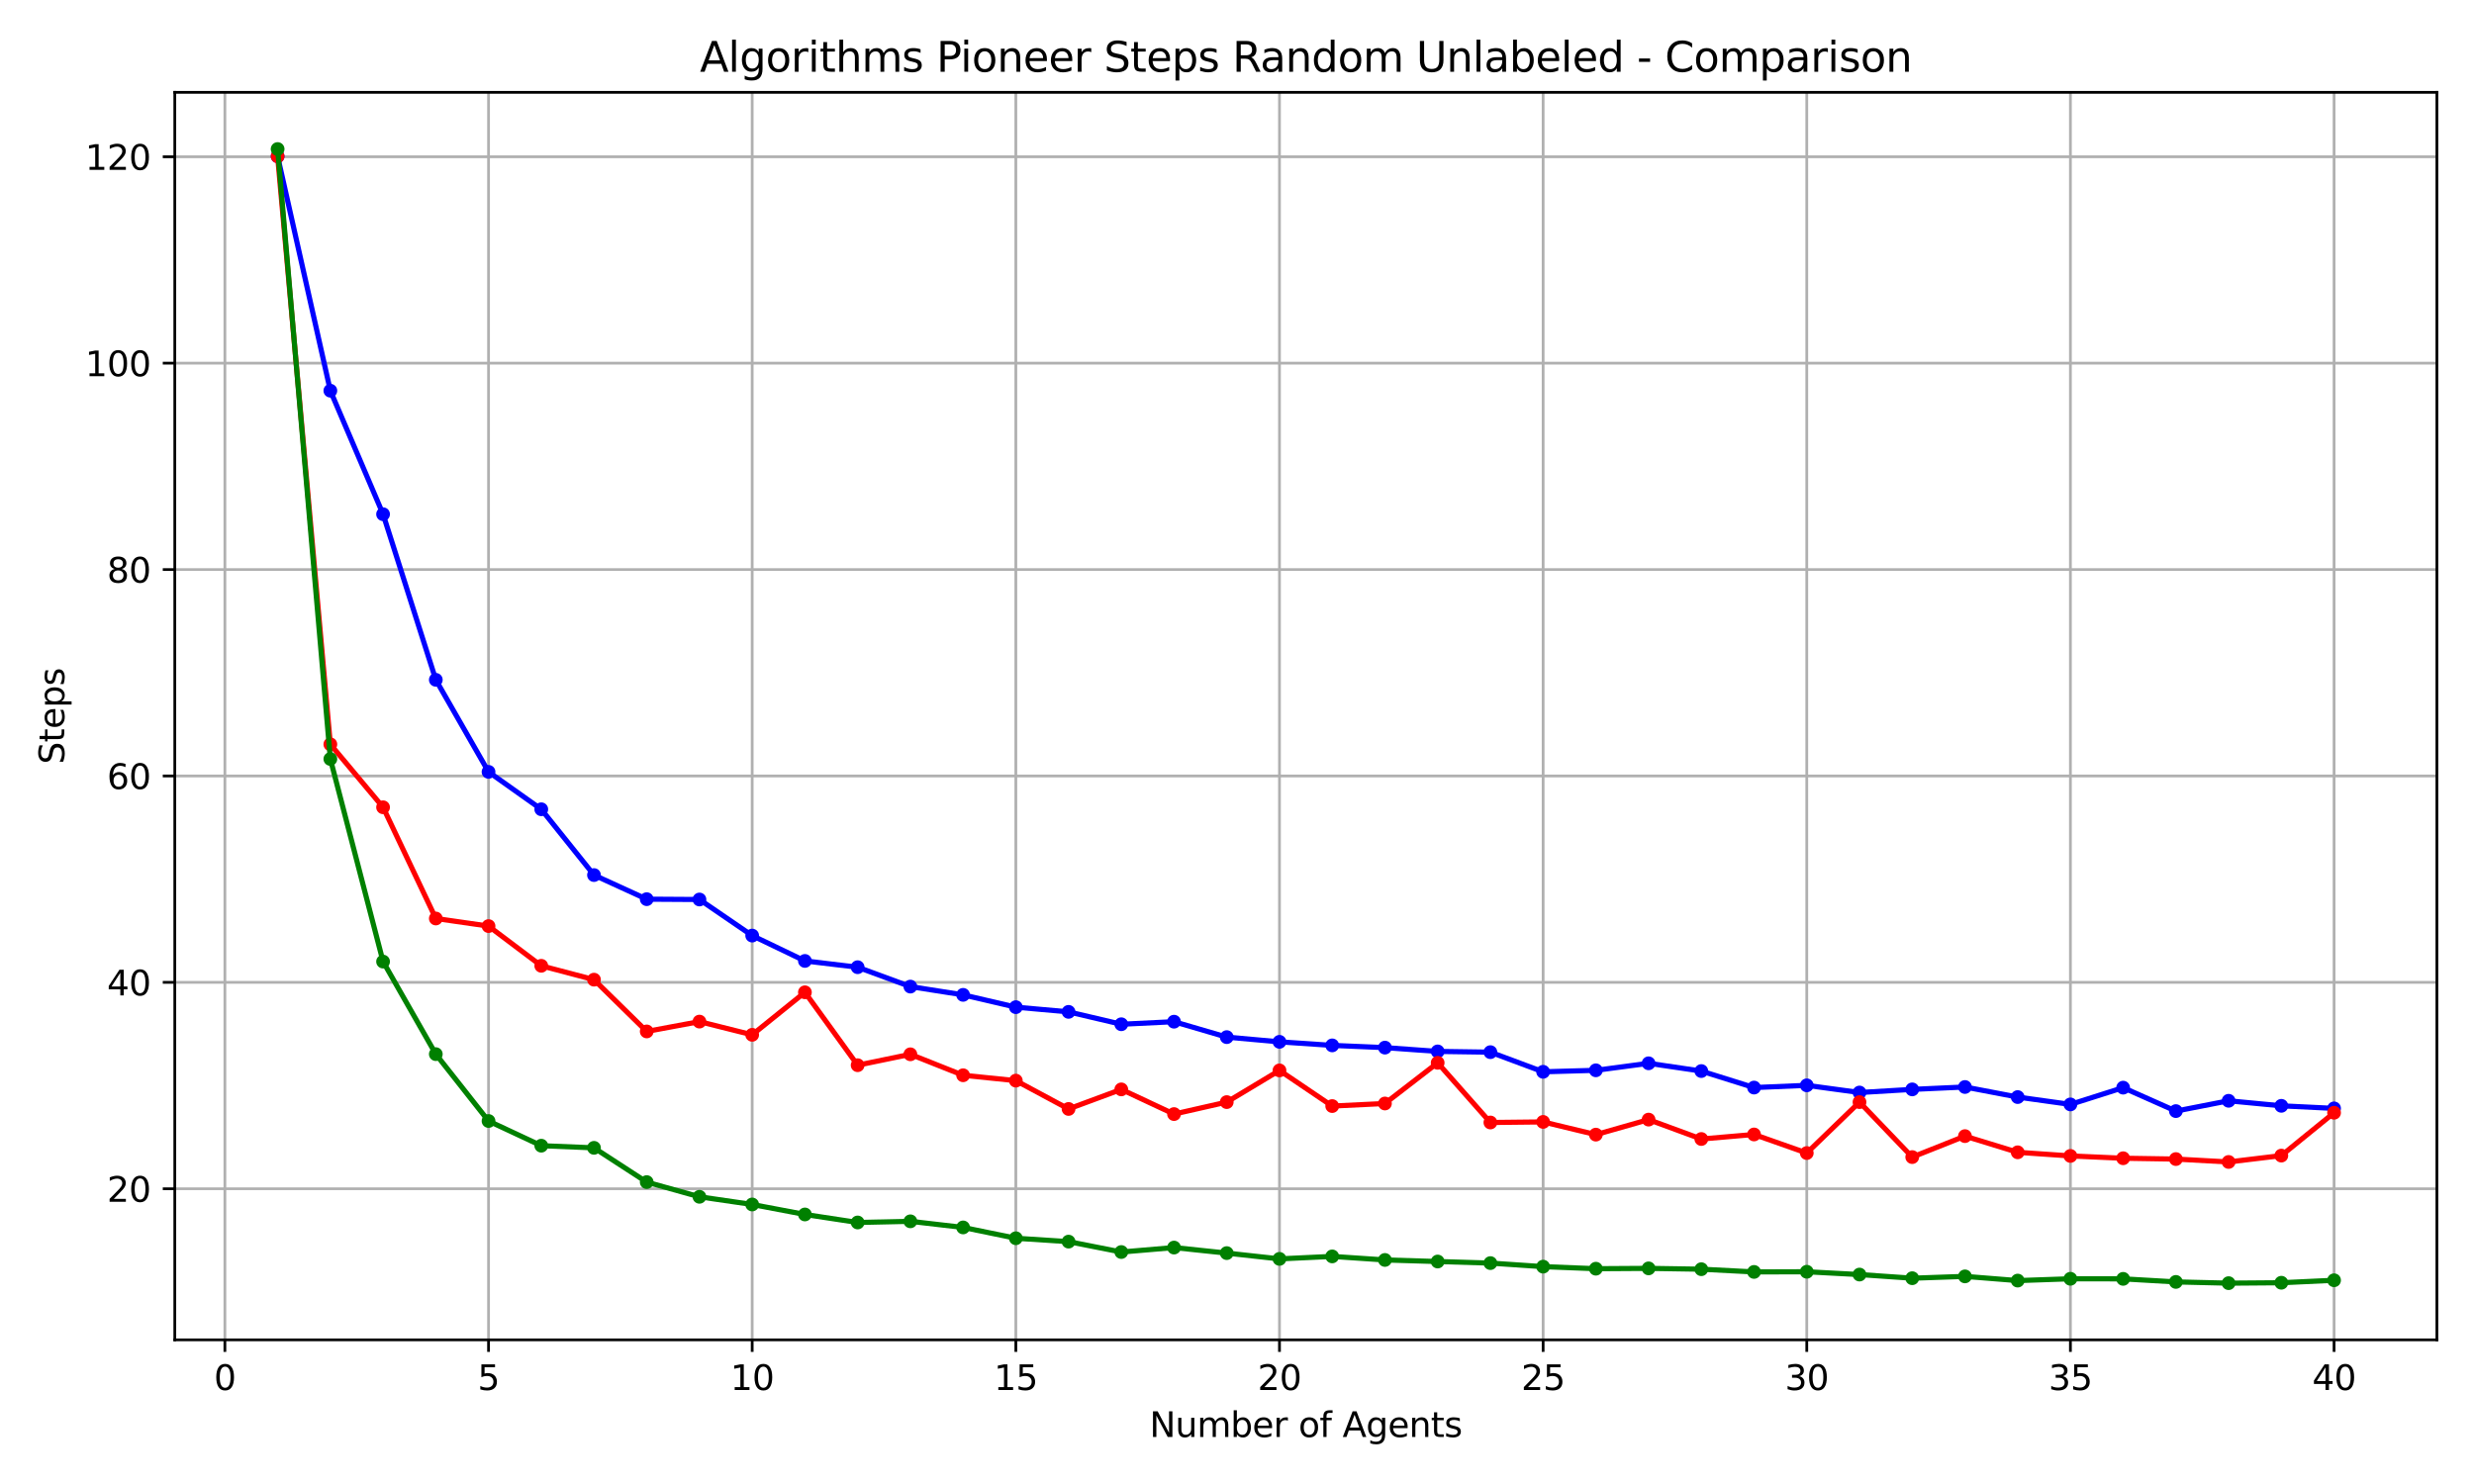 <?xml version="1.0" encoding="utf-8" standalone="no"?>
<!DOCTYPE svg PUBLIC "-//W3C//DTD SVG 1.1//EN"
  "http://www.w3.org/Graphics/SVG/1.1/DTD/svg11.dtd">
<svg xmlns:xlink="http://www.w3.org/1999/xlink" width="720pt" height="432pt" viewBox="0 0 720 432" xmlns="http://www.w3.org/2000/svg" version="1.1">
 <defs>
  <style type="text/css">*{stroke-linejoin: round; stroke-linecap: butt}</style>
 </defs>
 <g id="figure_1">
  <g id="patch_1">
   <path d="M 0 432 
L 720 432 
L 720 0 
L 0 0 
z
" style="fill: #ffffff"/>
  </g>
  <g id="axes_1">
   <g id="patch_2">
    <path d="M 50.87 390.04 
L 709.2 390.04 
L 709.2 26.88 
L 50.87 26.88 
z
" style="fill: #ffffff"/>
   </g>
   <g id="matplotlib.axis_1">
    <g id="xtick_1">
     <g id="line2d_1">
      <path d="M 65.448 390.04 
L 65.448 26.88 
" clip-path="url(#p95c663c1ed)" style="fill: none; stroke: #b0b0b0; stroke-width: 0.8; stroke-linecap: square"/>
     </g>
     <g id="line2d_2">
      <defs>
       <path id="m11f745bd56" d="M 0 0 
L 0 3.5 
" style="stroke: #000000; stroke-width: 0.8"/>
      </defs>
      <g>
       <use xlink:href="#m11f745bd56" x="65.448" y="390.04" style="stroke: #000000; stroke-width: 0.8"/>
      </g>
     </g>
     <g id="text_1">
      <!-- 0 -->
      <g transform="translate(62.267 404.638) scale(0.1 -0.1)">
       <defs>
        <path id="DejaVuSans-30" d="M 2034 4250 
Q 1547 4250 1301 3770 
Q 1056 3291 1056 2328 
Q 1056 1369 1301 889 
Q 1547 409 2034 409 
Q 2525 409 2770 889 
Q 3016 1369 3016 2328 
Q 3016 3291 2770 3770 
Q 2525 4250 2034 4250 
z
M 2034 4750 
Q 2819 4750 3233 4129 
Q 3647 3509 3647 2328 
Q 3647 1150 3233 529 
Q 2819 -91 2034 -91 
Q 1250 -91 836 529 
Q 422 1150 422 2328 
Q 422 3509 836 4129 
Q 1250 4750 2034 4750 
z
" transform="scale(0.016)"/>
       </defs>
       <use xlink:href="#DejaVuSans-30"/>
      </g>
     </g>
    </g>
    <g id="xtick_2">
     <g id="line2d_3">
      <path d="M 142.177 390.04 
L 142.177 26.88 
" clip-path="url(#p95c663c1ed)" style="fill: none; stroke: #b0b0b0; stroke-width: 0.8; stroke-linecap: square"/>
     </g>
     <g id="line2d_4">
      <g>
       <use xlink:href="#m11f745bd56" x="142.177" y="390.04" style="stroke: #000000; stroke-width: 0.8"/>
      </g>
     </g>
     <g id="text_2">
      <!-- 5 -->
      <g transform="translate(138.996 404.638) scale(0.1 -0.1)">
       <defs>
        <path id="DejaVuSans-35" d="M 691 4666 
L 3169 4666 
L 3169 4134 
L 1269 4134 
L 1269 2991 
Q 1406 3038 1543 3061 
Q 1681 3084 1819 3084 
Q 2600 3084 3056 2656 
Q 3513 2228 3513 1497 
Q 3513 744 3044 326 
Q 2575 -91 1722 -91 
Q 1428 -91 1123 -41 
Q 819 9 494 109 
L 494 744 
Q 775 591 1075 516 
Q 1375 441 1709 441 
Q 2250 441 2565 725 
Q 2881 1009 2881 1497 
Q 2881 1984 2565 2268 
Q 2250 2553 1709 2553 
Q 1456 2553 1204 2497 
Q 953 2441 691 2322 
L 691 4666 
z
" transform="scale(0.016)"/>
       </defs>
       <use xlink:href="#DejaVuSans-35"/>
      </g>
     </g>
    </g>
    <g id="xtick_3">
     <g id="line2d_5">
      <path d="M 218.905 390.04 
L 218.905 26.88 
" clip-path="url(#p95c663c1ed)" style="fill: none; stroke: #b0b0b0; stroke-width: 0.8; stroke-linecap: square"/>
     </g>
     <g id="line2d_6">
      <g>
       <use xlink:href="#m11f745bd56" x="218.905" y="390.04" style="stroke: #000000; stroke-width: 0.8"/>
      </g>
     </g>
     <g id="text_3">
      <!-- 10 -->
      <g transform="translate(212.543 404.638) scale(0.1 -0.1)">
       <defs>
        <path id="DejaVuSans-31" d="M 794 531 
L 1825 531 
L 1825 4091 
L 703 3866 
L 703 4441 
L 1819 4666 
L 2450 4666 
L 2450 531 
L 3481 531 
L 3481 0 
L 794 0 
L 794 531 
z
" transform="scale(0.016)"/>
       </defs>
       <use xlink:href="#DejaVuSans-31"/>
       <use xlink:href="#DejaVuSans-30" x="63.623"/>
      </g>
     </g>
    </g>
    <g id="xtick_4">
     <g id="line2d_7">
      <path d="M 295.634 390.04 
L 295.634 26.88 
" clip-path="url(#p95c663c1ed)" style="fill: none; stroke: #b0b0b0; stroke-width: 0.8; stroke-linecap: square"/>
     </g>
     <g id="line2d_8">
      <g>
       <use xlink:href="#m11f745bd56" x="295.634" y="390.04" style="stroke: #000000; stroke-width: 0.8"/>
      </g>
     </g>
     <g id="text_4">
      <!-- 15 -->
      <g transform="translate(289.271 404.638) scale(0.1 -0.1)">
       <use xlink:href="#DejaVuSans-31"/>
       <use xlink:href="#DejaVuSans-35" x="63.623"/>
      </g>
     </g>
    </g>
    <g id="xtick_5">
     <g id="line2d_9">
      <path d="M 372.362 390.04 
L 372.362 26.88 
" clip-path="url(#p95c663c1ed)" style="fill: none; stroke: #b0b0b0; stroke-width: 0.8; stroke-linecap: square"/>
     </g>
     <g id="line2d_10">
      <g>
       <use xlink:href="#m11f745bd56" x="372.362" y="390.04" style="stroke: #000000; stroke-width: 0.8"/>
      </g>
     </g>
     <g id="text_5">
      <!-- 20 -->
      <g transform="translate(366 404.638) scale(0.1 -0.1)">
       <defs>
        <path id="DejaVuSans-32" d="M 1228 531 
L 3431 531 
L 3431 0 
L 469 0 
L 469 531 
Q 828 903 1448 1529 
Q 2069 2156 2228 2338 
Q 2531 2678 2651 2914 
Q 2772 3150 2772 3378 
Q 2772 3750 2511 3984 
Q 2250 4219 1831 4219 
Q 1534 4219 1204 4116 
Q 875 4013 500 3803 
L 500 4441 
Q 881 4594 1212 4672 
Q 1544 4750 1819 4750 
Q 2544 4750 2975 4387 
Q 3406 4025 3406 3419 
Q 3406 3131 3298 2873 
Q 3191 2616 2906 2266 
Q 2828 2175 2409 1742 
Q 1991 1309 1228 531 
z
" transform="scale(0.016)"/>
       </defs>
       <use xlink:href="#DejaVuSans-32"/>
       <use xlink:href="#DejaVuSans-30" x="63.623"/>
      </g>
     </g>
    </g>
    <g id="xtick_6">
     <g id="line2d_11">
      <path d="M 449.091 390.04 
L 449.091 26.88 
" clip-path="url(#p95c663c1ed)" style="fill: none; stroke: #b0b0b0; stroke-width: 0.8; stroke-linecap: square"/>
     </g>
     <g id="line2d_12">
      <g>
       <use xlink:href="#m11f745bd56" x="449.091" y="390.04" style="stroke: #000000; stroke-width: 0.8"/>
      </g>
     </g>
     <g id="text_6">
      <!-- 25 -->
      <g transform="translate(442.728 404.638) scale(0.1 -0.1)">
       <use xlink:href="#DejaVuSans-32"/>
       <use xlink:href="#DejaVuSans-35" x="63.623"/>
      </g>
     </g>
    </g>
    <g id="xtick_7">
     <g id="line2d_13">
      <path d="M 525.819 390.04 
L 525.819 26.88 
" clip-path="url(#p95c663c1ed)" style="fill: none; stroke: #b0b0b0; stroke-width: 0.8; stroke-linecap: square"/>
     </g>
     <g id="line2d_14">
      <g>
       <use xlink:href="#m11f745bd56" x="525.819" y="390.04" style="stroke: #000000; stroke-width: 0.8"/>
      </g>
     </g>
     <g id="text_7">
      <!-- 30 -->
      <g transform="translate(519.457 404.638) scale(0.1 -0.1)">
       <defs>
        <path id="DejaVuSans-33" d="M 2597 2516 
Q 3050 2419 3304 2112 
Q 3559 1806 3559 1356 
Q 3559 666 3084 287 
Q 2609 -91 1734 -91 
Q 1441 -91 1130 -33 
Q 819 25 488 141 
L 488 750 
Q 750 597 1062 519 
Q 1375 441 1716 441 
Q 2309 441 2620 675 
Q 2931 909 2931 1356 
Q 2931 1769 2642 2001 
Q 2353 2234 1838 2234 
L 1294 2234 
L 1294 2753 
L 1863 2753 
Q 2328 2753 2575 2939 
Q 2822 3125 2822 3475 
Q 2822 3834 2567 4026 
Q 2313 4219 1838 4219 
Q 1578 4219 1281 4162 
Q 984 4106 628 3988 
L 628 4550 
Q 988 4650 1302 4700 
Q 1616 4750 1894 4750 
Q 2613 4750 3031 4423 
Q 3450 4097 3450 3541 
Q 3450 3153 3228 2886 
Q 3006 2619 2597 2516 
z
" transform="scale(0.016)"/>
       </defs>
       <use xlink:href="#DejaVuSans-33"/>
       <use xlink:href="#DejaVuSans-30" x="63.623"/>
      </g>
     </g>
    </g>
    <g id="xtick_8">
     <g id="line2d_15">
      <path d="M 602.547 390.04 
L 602.547 26.88 
" clip-path="url(#p95c663c1ed)" style="fill: none; stroke: #b0b0b0; stroke-width: 0.8; stroke-linecap: square"/>
     </g>
     <g id="line2d_16">
      <g>
       <use xlink:href="#m11f745bd56" x="602.547" y="390.04" style="stroke: #000000; stroke-width: 0.8"/>
      </g>
     </g>
     <g id="text_8">
      <!-- 35 -->
      <g transform="translate(596.185 404.638) scale(0.1 -0.1)">
       <use xlink:href="#DejaVuSans-33"/>
       <use xlink:href="#DejaVuSans-35" x="63.623"/>
      </g>
     </g>
    </g>
    <g id="xtick_9">
     <g id="line2d_17">
      <path d="M 679.276 390.04 
L 679.276 26.88 
" clip-path="url(#p95c663c1ed)" style="fill: none; stroke: #b0b0b0; stroke-width: 0.8; stroke-linecap: square"/>
     </g>
     <g id="line2d_18">
      <g>
       <use xlink:href="#m11f745bd56" x="679.276" y="390.04" style="stroke: #000000; stroke-width: 0.8"/>
      </g>
     </g>
     <g id="text_9">
      <!-- 40 -->
      <g transform="translate(672.913 404.638) scale(0.1 -0.1)">
       <defs>
        <path id="DejaVuSans-34" d="M 2419 4116 
L 825 1625 
L 2419 1625 
L 2419 4116 
z
M 2253 4666 
L 3047 4666 
L 3047 1625 
L 3713 1625 
L 3713 1100 
L 3047 1100 
L 3047 0 
L 2419 0 
L 2419 1100 
L 313 1100 
L 313 1709 
L 2253 4666 
z
" transform="scale(0.016)"/>
       </defs>
       <use xlink:href="#DejaVuSans-34"/>
       <use xlink:href="#DejaVuSans-30" x="63.623"/>
      </g>
     </g>
    </g>
    <g id="text_10">
     <!-- Number of Agents -->
     <g transform="translate(334.547 418.317) scale(0.1 -0.1)">
      <defs>
       <path id="DejaVuSans-4e" d="M 628 4666 
L 1478 4666 
L 3547 763 
L 3547 4666 
L 4159 4666 
L 4159 0 
L 3309 0 
L 1241 3903 
L 1241 0 
L 628 0 
L 628 4666 
z
" transform="scale(0.016)"/>
       <path id="DejaVuSans-75" d="M 544 1381 
L 544 3500 
L 1119 3500 
L 1119 1403 
Q 1119 906 1312 657 
Q 1506 409 1894 409 
Q 2359 409 2629 706 
Q 2900 1003 2900 1516 
L 2900 3500 
L 3475 3500 
L 3475 0 
L 2900 0 
L 2900 538 
Q 2691 219 2414 64 
Q 2138 -91 1772 -91 
Q 1169 -91 856 284 
Q 544 659 544 1381 
z
M 1991 3584 
L 1991 3584 
z
" transform="scale(0.016)"/>
       <path id="DejaVuSans-6d" d="M 3328 2828 
Q 3544 3216 3844 3400 
Q 4144 3584 4550 3584 
Q 5097 3584 5394 3201 
Q 5691 2819 5691 2113 
L 5691 0 
L 5113 0 
L 5113 2094 
Q 5113 2597 4934 2840 
Q 4756 3084 4391 3084 
Q 3944 3084 3684 2787 
Q 3425 2491 3425 1978 
L 3425 0 
L 2847 0 
L 2847 2094 
Q 2847 2600 2669 2842 
Q 2491 3084 2119 3084 
Q 1678 3084 1418 2786 
Q 1159 2488 1159 1978 
L 1159 0 
L 581 0 
L 581 3500 
L 1159 3500 
L 1159 2956 
Q 1356 3278 1631 3431 
Q 1906 3584 2284 3584 
Q 2666 3584 2933 3390 
Q 3200 3197 3328 2828 
z
" transform="scale(0.016)"/>
       <path id="DejaVuSans-62" d="M 3116 1747 
Q 3116 2381 2855 2742 
Q 2594 3103 2138 3103 
Q 1681 3103 1420 2742 
Q 1159 2381 1159 1747 
Q 1159 1113 1420 752 
Q 1681 391 2138 391 
Q 2594 391 2855 752 
Q 3116 1113 3116 1747 
z
M 1159 2969 
Q 1341 3281 1617 3432 
Q 1894 3584 2278 3584 
Q 2916 3584 3314 3078 
Q 3713 2572 3713 1747 
Q 3713 922 3314 415 
Q 2916 -91 2278 -91 
Q 1894 -91 1617 61 
Q 1341 213 1159 525 
L 1159 0 
L 581 0 
L 581 4863 
L 1159 4863 
L 1159 2969 
z
" transform="scale(0.016)"/>
       <path id="DejaVuSans-65" d="M 3597 1894 
L 3597 1613 
L 953 1613 
Q 991 1019 1311 708 
Q 1631 397 2203 397 
Q 2534 397 2845 478 
Q 3156 559 3463 722 
L 3463 178 
Q 3153 47 2828 -22 
Q 2503 -91 2169 -91 
Q 1331 -91 842 396 
Q 353 884 353 1716 
Q 353 2575 817 3079 
Q 1281 3584 2069 3584 
Q 2775 3584 3186 3129 
Q 3597 2675 3597 1894 
z
M 3022 2063 
Q 3016 2534 2758 2815 
Q 2500 3097 2075 3097 
Q 1594 3097 1305 2825 
Q 1016 2553 972 2059 
L 3022 2063 
z
" transform="scale(0.016)"/>
       <path id="DejaVuSans-72" d="M 2631 2963 
Q 2534 3019 2420 3045 
Q 2306 3072 2169 3072 
Q 1681 3072 1420 2755 
Q 1159 2438 1159 1844 
L 1159 0 
L 581 0 
L 581 3500 
L 1159 3500 
L 1159 2956 
Q 1341 3275 1631 3429 
Q 1922 3584 2338 3584 
Q 2397 3584 2469 3576 
Q 2541 3569 2628 3553 
L 2631 2963 
z
" transform="scale(0.016)"/>
       <path id="DejaVuSans-20" transform="scale(0.016)"/>
       <path id="DejaVuSans-6f" d="M 1959 3097 
Q 1497 3097 1228 2736 
Q 959 2375 959 1747 
Q 959 1119 1226 758 
Q 1494 397 1959 397 
Q 2419 397 2687 759 
Q 2956 1122 2956 1747 
Q 2956 2369 2687 2733 
Q 2419 3097 1959 3097 
z
M 1959 3584 
Q 2709 3584 3137 3096 
Q 3566 2609 3566 1747 
Q 3566 888 3137 398 
Q 2709 -91 1959 -91 
Q 1206 -91 779 398 
Q 353 888 353 1747 
Q 353 2609 779 3096 
Q 1206 3584 1959 3584 
z
" transform="scale(0.016)"/>
       <path id="DejaVuSans-66" d="M 2375 4863 
L 2375 4384 
L 1825 4384 
Q 1516 4384 1395 4259 
Q 1275 4134 1275 3809 
L 1275 3500 
L 2222 3500 
L 2222 3053 
L 1275 3053 
L 1275 0 
L 697 0 
L 697 3053 
L 147 3053 
L 147 3500 
L 697 3500 
L 697 3744 
Q 697 4328 969 4595 
Q 1241 4863 1831 4863 
L 2375 4863 
z
" transform="scale(0.016)"/>
       <path id="DejaVuSans-41" d="M 2188 4044 
L 1331 1722 
L 3047 1722 
L 2188 4044 
z
M 1831 4666 
L 2547 4666 
L 4325 0 
L 3669 0 
L 3244 1197 
L 1141 1197 
L 716 0 
L 50 0 
L 1831 4666 
z
" transform="scale(0.016)"/>
       <path id="DejaVuSans-67" d="M 2906 1791 
Q 2906 2416 2648 2759 
Q 2391 3103 1925 3103 
Q 1463 3103 1205 2759 
Q 947 2416 947 1791 
Q 947 1169 1205 825 
Q 1463 481 1925 481 
Q 2391 481 2648 825 
Q 2906 1169 2906 1791 
z
M 3481 434 
Q 3481 -459 3084 -895 
Q 2688 -1331 1869 -1331 
Q 1566 -1331 1297 -1286 
Q 1028 -1241 775 -1147 
L 775 -588 
Q 1028 -725 1275 -790 
Q 1522 -856 1778 -856 
Q 2344 -856 2625 -561 
Q 2906 -266 2906 331 
L 2906 616 
Q 2728 306 2450 153 
Q 2172 0 1784 0 
Q 1141 0 747 490 
Q 353 981 353 1791 
Q 353 2603 747 3093 
Q 1141 3584 1784 3584 
Q 2172 3584 2450 3431 
Q 2728 3278 2906 2969 
L 2906 3500 
L 3481 3500 
L 3481 434 
z
" transform="scale(0.016)"/>
       <path id="DejaVuSans-6e" d="M 3513 2113 
L 3513 0 
L 2938 0 
L 2938 2094 
Q 2938 2591 2744 2837 
Q 2550 3084 2163 3084 
Q 1697 3084 1428 2787 
Q 1159 2491 1159 1978 
L 1159 0 
L 581 0 
L 581 3500 
L 1159 3500 
L 1159 2956 
Q 1366 3272 1645 3428 
Q 1925 3584 2291 3584 
Q 2894 3584 3203 3211 
Q 3513 2838 3513 2113 
z
" transform="scale(0.016)"/>
       <path id="DejaVuSans-74" d="M 1172 4494 
L 1172 3500 
L 2356 3500 
L 2356 3053 
L 1172 3053 
L 1172 1153 
Q 1172 725 1289 603 
Q 1406 481 1766 481 
L 2356 481 
L 2356 0 
L 1766 0 
Q 1100 0 847 248 
Q 594 497 594 1153 
L 594 3053 
L 172 3053 
L 172 3500 
L 594 3500 
L 594 4494 
L 1172 4494 
z
" transform="scale(0.016)"/>
       <path id="DejaVuSans-73" d="M 2834 3397 
L 2834 2853 
Q 2591 2978 2328 3040 
Q 2066 3103 1784 3103 
Q 1356 3103 1142 2972 
Q 928 2841 928 2578 
Q 928 2378 1081 2264 
Q 1234 2150 1697 2047 
L 1894 2003 
Q 2506 1872 2764 1633 
Q 3022 1394 3022 966 
Q 3022 478 2636 193 
Q 2250 -91 1575 -91 
Q 1294 -91 989 -36 
Q 684 19 347 128 
L 347 722 
Q 666 556 975 473 
Q 1284 391 1588 391 
Q 1994 391 2212 530 
Q 2431 669 2431 922 
Q 2431 1156 2273 1281 
Q 2116 1406 1581 1522 
L 1381 1569 
Q 847 1681 609 1914 
Q 372 2147 372 2553 
Q 372 3047 722 3315 
Q 1072 3584 1716 3584 
Q 2034 3584 2315 3537 
Q 2597 3491 2834 3397 
z
" transform="scale(0.016)"/>
      </defs>
      <use xlink:href="#DejaVuSans-4e"/>
      <use xlink:href="#DejaVuSans-75" x="74.805"/>
      <use xlink:href="#DejaVuSans-6d" x="138.184"/>
      <use xlink:href="#DejaVuSans-62" x="235.596"/>
      <use xlink:href="#DejaVuSans-65" x="299.072"/>
      <use xlink:href="#DejaVuSans-72" x="360.596"/>
      <use xlink:href="#DejaVuSans-20" x="401.709"/>
      <use xlink:href="#DejaVuSans-6f" x="433.496"/>
      <use xlink:href="#DejaVuSans-66" x="494.678"/>
      <use xlink:href="#DejaVuSans-20" x="529.883"/>
      <use xlink:href="#DejaVuSans-41" x="561.67"/>
      <use xlink:href="#DejaVuSans-67" x="630.078"/>
      <use xlink:href="#DejaVuSans-65" x="693.555"/>
      <use xlink:href="#DejaVuSans-6e" x="755.078"/>
      <use xlink:href="#DejaVuSans-74" x="818.457"/>
      <use xlink:href="#DejaVuSans-73" x="857.666"/>
     </g>
    </g>
   </g>
   <g id="matplotlib.axis_2">
    <g id="ytick_1">
     <g id="line2d_19">
      <path d="M 50.87 346.051 
L 709.2 346.051 
" clip-path="url(#p95c663c1ed)" style="fill: none; stroke: #b0b0b0; stroke-width: 0.8; stroke-linecap: square"/>
     </g>
     <g id="line2d_20">
      <defs>
       <path id="mcfbe03c6a9" d="M 0 0 
L -3.5 0 
" style="stroke: #000000; stroke-width: 0.8"/>
      </defs>
      <g>
       <use xlink:href="#mcfbe03c6a9" x="50.87" y="346.051" style="stroke: #000000; stroke-width: 0.8"/>
      </g>
     </g>
     <g id="text_11">
      <!-- 20 -->
      <g transform="translate(31.145 349.85) scale(0.1 -0.1)">
       <use xlink:href="#DejaVuSans-32"/>
       <use xlink:href="#DejaVuSans-30" x="63.623"/>
      </g>
     </g>
    </g>
    <g id="ytick_2">
     <g id="line2d_21">
      <path d="M 50.87 285.967 
L 709.2 285.967 
" clip-path="url(#p95c663c1ed)" style="fill: none; stroke: #b0b0b0; stroke-width: 0.8; stroke-linecap: square"/>
     </g>
     <g id="line2d_22">
      <g>
       <use xlink:href="#mcfbe03c6a9" x="50.87" y="285.967" style="stroke: #000000; stroke-width: 0.8"/>
      </g>
     </g>
     <g id="text_12">
      <!-- 40 -->
      <g transform="translate(31.145 289.767) scale(0.1 -0.1)">
       <use xlink:href="#DejaVuSans-34"/>
       <use xlink:href="#DejaVuSans-30" x="63.623"/>
      </g>
     </g>
    </g>
    <g id="ytick_3">
     <g id="line2d_23">
      <path d="M 50.87 225.884 
L 709.2 225.884 
" clip-path="url(#p95c663c1ed)" style="fill: none; stroke: #b0b0b0; stroke-width: 0.8; stroke-linecap: square"/>
     </g>
     <g id="line2d_24">
      <g>
       <use xlink:href="#mcfbe03c6a9" x="50.87" y="225.884" style="stroke: #000000; stroke-width: 0.8"/>
      </g>
     </g>
     <g id="text_13">
      <!-- 60 -->
      <g transform="translate(31.145 229.683) scale(0.1 -0.1)">
       <defs>
        <path id="DejaVuSans-36" d="M 2113 2584 
Q 1688 2584 1439 2293 
Q 1191 2003 1191 1497 
Q 1191 994 1439 701 
Q 1688 409 2113 409 
Q 2538 409 2786 701 
Q 3034 994 3034 1497 
Q 3034 2003 2786 2293 
Q 2538 2584 2113 2584 
z
M 3366 4563 
L 3366 3988 
Q 3128 4100 2886 4159 
Q 2644 4219 2406 4219 
Q 1781 4219 1451 3797 
Q 1122 3375 1075 2522 
Q 1259 2794 1537 2939 
Q 1816 3084 2150 3084 
Q 2853 3084 3261 2657 
Q 3669 2231 3669 1497 
Q 3669 778 3244 343 
Q 2819 -91 2113 -91 
Q 1303 -91 875 529 
Q 447 1150 447 2328 
Q 447 3434 972 4092 
Q 1497 4750 2381 4750 
Q 2619 4750 2861 4703 
Q 3103 4656 3366 4563 
z
" transform="scale(0.016)"/>
       </defs>
       <use xlink:href="#DejaVuSans-36"/>
       <use xlink:href="#DejaVuSans-30" x="63.623"/>
      </g>
     </g>
    </g>
    <g id="ytick_4">
     <g id="line2d_25">
      <path d="M 50.87 165.801 
L 709.2 165.801 
" clip-path="url(#p95c663c1ed)" style="fill: none; stroke: #b0b0b0; stroke-width: 0.8; stroke-linecap: square"/>
     </g>
     <g id="line2d_26">
      <g>
       <use xlink:href="#mcfbe03c6a9" x="50.87" y="165.801" style="stroke: #000000; stroke-width: 0.8"/>
      </g>
     </g>
     <g id="text_14">
      <!-- 80 -->
      <g transform="translate(31.145 169.6) scale(0.1 -0.1)">
       <defs>
        <path id="DejaVuSans-38" d="M 2034 2216 
Q 1584 2216 1326 1975 
Q 1069 1734 1069 1313 
Q 1069 891 1326 650 
Q 1584 409 2034 409 
Q 2484 409 2743 651 
Q 3003 894 3003 1313 
Q 3003 1734 2745 1975 
Q 2488 2216 2034 2216 
z
M 1403 2484 
Q 997 2584 770 2862 
Q 544 3141 544 3541 
Q 544 4100 942 4425 
Q 1341 4750 2034 4750 
Q 2731 4750 3128 4425 
Q 3525 4100 3525 3541 
Q 3525 3141 3298 2862 
Q 3072 2584 2669 2484 
Q 3125 2378 3379 2068 
Q 3634 1759 3634 1313 
Q 3634 634 3220 271 
Q 2806 -91 2034 -91 
Q 1263 -91 848 271 
Q 434 634 434 1313 
Q 434 1759 690 2068 
Q 947 2378 1403 2484 
z
M 1172 3481 
Q 1172 3119 1398 2916 
Q 1625 2713 2034 2713 
Q 2441 2713 2670 2916 
Q 2900 3119 2900 3481 
Q 2900 3844 2670 4047 
Q 2441 4250 2034 4250 
Q 1625 4250 1398 4047 
Q 1172 3844 1172 3481 
z
" transform="scale(0.016)"/>
       </defs>
       <use xlink:href="#DejaVuSans-38"/>
       <use xlink:href="#DejaVuSans-30" x="63.623"/>
      </g>
     </g>
    </g>
    <g id="ytick_5">
     <g id="line2d_27">
      <path d="M 50.87 105.718 
L 709.2 105.718 
" clip-path="url(#p95c663c1ed)" style="fill: none; stroke: #b0b0b0; stroke-width: 0.8; stroke-linecap: square"/>
     </g>
     <g id="line2d_28">
      <g>
       <use xlink:href="#mcfbe03c6a9" x="50.87" y="105.718" style="stroke: #000000; stroke-width: 0.8"/>
      </g>
     </g>
     <g id="text_15">
      <!-- 100 -->
      <g transform="translate(24.782 109.517) scale(0.1 -0.1)">
       <use xlink:href="#DejaVuSans-31"/>
       <use xlink:href="#DejaVuSans-30" x="63.623"/>
       <use xlink:href="#DejaVuSans-30" x="127.246"/>
      </g>
     </g>
    </g>
    <g id="ytick_6">
     <g id="line2d_29">
      <path d="M 50.87 45.634 
L 709.2 45.634 
" clip-path="url(#p95c663c1ed)" style="fill: none; stroke: #b0b0b0; stroke-width: 0.8; stroke-linecap: square"/>
     </g>
     <g id="line2d_30">
      <g>
       <use xlink:href="#mcfbe03c6a9" x="50.87" y="45.634" style="stroke: #000000; stroke-width: 0.8"/>
      </g>
     </g>
     <g id="text_16">
      <!-- 120 -->
      <g transform="translate(24.782 49.434) scale(0.1 -0.1)">
       <use xlink:href="#DejaVuSans-31"/>
       <use xlink:href="#DejaVuSans-32" x="63.623"/>
       <use xlink:href="#DejaVuSans-30" x="127.246"/>
      </g>
     </g>
    </g>
    <g id="text_17">
     <!-- Steps -->
     <g transform="translate(18.703 222.45) rotate(-90) scale(0.1 -0.1)">
      <defs>
       <path id="DejaVuSans-53" d="M 3425 4513 
L 3425 3897 
Q 3066 4069 2747 4153 
Q 2428 4238 2131 4238 
Q 1616 4238 1336 4038 
Q 1056 3838 1056 3469 
Q 1056 3159 1242 3001 
Q 1428 2844 1947 2747 
L 2328 2669 
Q 3034 2534 3370 2195 
Q 3706 1856 3706 1288 
Q 3706 609 3251 259 
Q 2797 -91 1919 -91 
Q 1588 -91 1214 -16 
Q 841 59 441 206 
L 441 856 
Q 825 641 1194 531 
Q 1563 422 1919 422 
Q 2459 422 2753 634 
Q 3047 847 3047 1241 
Q 3047 1584 2836 1778 
Q 2625 1972 2144 2069 
L 1759 2144 
Q 1053 2284 737 2584 
Q 422 2884 422 3419 
Q 422 4038 858 4394 
Q 1294 4750 2059 4750 
Q 2388 4750 2728 4690 
Q 3069 4631 3425 4513 
z
" transform="scale(0.016)"/>
       <path id="DejaVuSans-70" d="M 1159 525 
L 1159 -1331 
L 581 -1331 
L 581 3500 
L 1159 3500 
L 1159 2969 
Q 1341 3281 1617 3432 
Q 1894 3584 2278 3584 
Q 2916 3584 3314 3078 
Q 3713 2572 3713 1747 
Q 3713 922 3314 415 
Q 2916 -91 2278 -91 
Q 1894 -91 1617 61 
Q 1341 213 1159 525 
z
M 3116 1747 
Q 3116 2381 2855 2742 
Q 2594 3103 2138 3103 
Q 1681 3103 1420 2742 
Q 1159 2381 1159 1747 
Q 1159 1113 1420 752 
Q 1681 391 2138 391 
Q 2594 391 2855 752 
Q 3116 1113 3116 1747 
z
" transform="scale(0.016)"/>
      </defs>
      <use xlink:href="#DejaVuSans-53"/>
      <use xlink:href="#DejaVuSans-74" x="63.477"/>
      <use xlink:href="#DejaVuSans-65" x="102.686"/>
      <use xlink:href="#DejaVuSans-70" x="164.209"/>
      <use xlink:href="#DejaVuSans-73" x="227.686"/>
     </g>
    </g>
   </g>
   <g id="line2d_31">
    <path d="M 80.794 45.502 
L 96.14 113.733 
L 111.485 149.687 
L 126.831 197.897 
L 142.177 224.694 
L 157.523 235.582 
L 172.868 254.736 
L 188.214 261.754 
L 203.56 261.85 
L 218.905 272.353 
L 234.251 279.731 
L 249.597 281.557 
L 264.942 287.205 
L 280.288 289.608 
L 295.634 293.189 
L 310.979 294.559 
L 326.325 298.164 
L 341.671 297.419 
L 357.016 301.913 
L 372.362 303.283 
L 387.708 304.317 
L 403.054 304.966 
L 418.399 306.071 
L 433.745 306.288 
L 449.091 312.007 
L 464.436 311.575 
L 479.782 309.532 
L 495.128 311.791 
L 510.473 316.598 
L 525.819 315.949 
L 541.165 318.04 
L 556.51 317.127 
L 571.856 316.43 
L 587.202 319.362 
L 602.547 321.501 
L 617.893 316.622 
L 633.239 323.447 
L 648.585 320.443 
L 663.93 321.909 
L 679.276 322.654 
" clip-path="url(#p95c663c1ed)" style="fill: none; stroke: #0000ff; stroke-width: 1.5; stroke-linecap: square"/>
    <defs>
     <path id="m60f70c9031" d="M 0 1.5 
C 0.398 1.5 0.779 1.342 1.061 1.061 
C 1.342 0.779 1.5 0.398 1.5 0 
C 1.5 -0.398 1.342 -0.779 1.061 -1.061 
C 0.779 -1.342 0.398 -1.5 0 -1.5 
C -0.398 -1.5 -0.779 -1.342 -1.061 -1.061 
C -1.342 -0.779 -1.5 -0.398 -1.5 0 
C -1.5 0.398 -1.342 0.779 -1.061 1.061 
C -0.779 1.342 -0.398 1.5 0 1.5 
z
" style="stroke: #0000ff"/>
    </defs>
    <g clip-path="url(#p95c663c1ed)">
     <use xlink:href="#m60f70c9031" x="80.794" y="45.502" style="fill: #0000ff; stroke: #0000ff"/>
     <use xlink:href="#m60f70c9031" x="96.14" y="113.733" style="fill: #0000ff; stroke: #0000ff"/>
     <use xlink:href="#m60f70c9031" x="111.485" y="149.687" style="fill: #0000ff; stroke: #0000ff"/>
     <use xlink:href="#m60f70c9031" x="126.831" y="197.897" style="fill: #0000ff; stroke: #0000ff"/>
     <use xlink:href="#m60f70c9031" x="142.177" y="224.694" style="fill: #0000ff; stroke: #0000ff"/>
     <use xlink:href="#m60f70c9031" x="157.523" y="235.582" style="fill: #0000ff; stroke: #0000ff"/>
     <use xlink:href="#m60f70c9031" x="172.868" y="254.736" style="fill: #0000ff; stroke: #0000ff"/>
     <use xlink:href="#m60f70c9031" x="188.214" y="261.754" style="fill: #0000ff; stroke: #0000ff"/>
     <use xlink:href="#m60f70c9031" x="203.56" y="261.85" style="fill: #0000ff; stroke: #0000ff"/>
     <use xlink:href="#m60f70c9031" x="218.905" y="272.353" style="fill: #0000ff; stroke: #0000ff"/>
     <use xlink:href="#m60f70c9031" x="234.251" y="279.731" style="fill: #0000ff; stroke: #0000ff"/>
     <use xlink:href="#m60f70c9031" x="249.597" y="281.557" style="fill: #0000ff; stroke: #0000ff"/>
     <use xlink:href="#m60f70c9031" x="264.942" y="287.205" style="fill: #0000ff; stroke: #0000ff"/>
     <use xlink:href="#m60f70c9031" x="280.288" y="289.608" style="fill: #0000ff; stroke: #0000ff"/>
     <use xlink:href="#m60f70c9031" x="295.634" y="293.189" style="fill: #0000ff; stroke: #0000ff"/>
     <use xlink:href="#m60f70c9031" x="310.979" y="294.559" style="fill: #0000ff; stroke: #0000ff"/>
     <use xlink:href="#m60f70c9031" x="326.325" y="298.164" style="fill: #0000ff; stroke: #0000ff"/>
     <use xlink:href="#m60f70c9031" x="341.671" y="297.419" style="fill: #0000ff; stroke: #0000ff"/>
     <use xlink:href="#m60f70c9031" x="357.016" y="301.913" style="fill: #0000ff; stroke: #0000ff"/>
     <use xlink:href="#m60f70c9031" x="372.362" y="303.283" style="fill: #0000ff; stroke: #0000ff"/>
     <use xlink:href="#m60f70c9031" x="387.708" y="304.317" style="fill: #0000ff; stroke: #0000ff"/>
     <use xlink:href="#m60f70c9031" x="403.054" y="304.966" style="fill: #0000ff; stroke: #0000ff"/>
     <use xlink:href="#m60f70c9031" x="418.399" y="306.071" style="fill: #0000ff; stroke: #0000ff"/>
     <use xlink:href="#m60f70c9031" x="433.745" y="306.288" style="fill: #0000ff; stroke: #0000ff"/>
     <use xlink:href="#m60f70c9031" x="449.091" y="312.007" style="fill: #0000ff; stroke: #0000ff"/>
     <use xlink:href="#m60f70c9031" x="464.436" y="311.575" style="fill: #0000ff; stroke: #0000ff"/>
     <use xlink:href="#m60f70c9031" x="479.782" y="309.532" style="fill: #0000ff; stroke: #0000ff"/>
     <use xlink:href="#m60f70c9031" x="495.128" y="311.791" style="fill: #0000ff; stroke: #0000ff"/>
     <use xlink:href="#m60f70c9031" x="510.473" y="316.598" style="fill: #0000ff; stroke: #0000ff"/>
     <use xlink:href="#m60f70c9031" x="525.819" y="315.949" style="fill: #0000ff; stroke: #0000ff"/>
     <use xlink:href="#m60f70c9031" x="541.165" y="318.04" style="fill: #0000ff; stroke: #0000ff"/>
     <use xlink:href="#m60f70c9031" x="556.51" y="317.127" style="fill: #0000ff; stroke: #0000ff"/>
     <use xlink:href="#m60f70c9031" x="571.856" y="316.43" style="fill: #0000ff; stroke: #0000ff"/>
     <use xlink:href="#m60f70c9031" x="587.202" y="319.362" style="fill: #0000ff; stroke: #0000ff"/>
     <use xlink:href="#m60f70c9031" x="602.547" y="321.501" style="fill: #0000ff; stroke: #0000ff"/>
     <use xlink:href="#m60f70c9031" x="617.893" y="316.622" style="fill: #0000ff; stroke: #0000ff"/>
     <use xlink:href="#m60f70c9031" x="633.239" y="323.447" style="fill: #0000ff; stroke: #0000ff"/>
     <use xlink:href="#m60f70c9031" x="648.585" y="320.443" style="fill: #0000ff; stroke: #0000ff"/>
     <use xlink:href="#m60f70c9031" x="663.93" y="321.909" style="fill: #0000ff; stroke: #0000ff"/>
     <use xlink:href="#m60f70c9031" x="679.276" y="322.654" style="fill: #0000ff; stroke: #0000ff"/>
    </g>
   </g>
   <g id="line2d_32">
    <path d="M 80.794 45.502 
L 96.14 216.667 
L 111.485 235.005 
L 126.831 267.378 
L 142.177 269.589 
L 157.523 281.149 
L 172.868 285.186 
L 188.214 300.255 
L 203.56 297.395 
L 218.905 301.241 
L 234.251 288.863 
L 249.597 310.085 
L 264.942 306.912 
L 280.288 313.017 
L 295.634 314.579 
L 310.979 322.822 
L 326.325 317.127 
L 341.671 324.313 
L 357.016 320.828 
L 372.362 311.599 
L 387.708 321.981 
L 403.054 321.236 
L 418.399 309.388 
L 433.745 326.764 
L 449.091 326.596 
L 464.436 330.297 
L 479.782 325.923 
L 495.128 331.571 
L 510.473 330.249 
L 525.819 335.656 
L 541.165 320.828 
L 556.51 336.834 
L 571.856 330.729 
L 587.202 335.44 
L 602.547 336.497 
L 617.893 337.17 
L 633.239 337.411 
L 648.585 338.252 
L 663.93 336.401 
L 679.276 323.928 
" clip-path="url(#p95c663c1ed)" style="fill: none; stroke: #ff0000; stroke-width: 1.5; stroke-linecap: square"/>
    <defs>
     <path id="ma2d539b619" d="M 0 1.5 
C 0.398 1.5 0.779 1.342 1.061 1.061 
C 1.342 0.779 1.5 0.398 1.5 0 
C 1.5 -0.398 1.342 -0.779 1.061 -1.061 
C 0.779 -1.342 0.398 -1.5 0 -1.5 
C -0.398 -1.5 -0.779 -1.342 -1.061 -1.061 
C -1.342 -0.779 -1.5 -0.398 -1.5 0 
C -1.5 0.398 -1.342 0.779 -1.061 1.061 
C -0.779 1.342 -0.398 1.5 0 1.5 
z
" style="stroke: #ff0000"/>
    </defs>
    <g clip-path="url(#p95c663c1ed)">
     <use xlink:href="#ma2d539b619" x="80.794" y="45.502" style="fill: #ff0000; stroke: #ff0000"/>
     <use xlink:href="#ma2d539b619" x="96.14" y="216.667" style="fill: #ff0000; stroke: #ff0000"/>
     <use xlink:href="#ma2d539b619" x="111.485" y="235.005" style="fill: #ff0000; stroke: #ff0000"/>
     <use xlink:href="#ma2d539b619" x="126.831" y="267.378" style="fill: #ff0000; stroke: #ff0000"/>
     <use xlink:href="#ma2d539b619" x="142.177" y="269.589" style="fill: #ff0000; stroke: #ff0000"/>
     <use xlink:href="#ma2d539b619" x="157.523" y="281.149" style="fill: #ff0000; stroke: #ff0000"/>
     <use xlink:href="#ma2d539b619" x="172.868" y="285.186" style="fill: #ff0000; stroke: #ff0000"/>
     <use xlink:href="#ma2d539b619" x="188.214" y="300.255" style="fill: #ff0000; stroke: #ff0000"/>
     <use xlink:href="#ma2d539b619" x="203.56" y="297.395" style="fill: #ff0000; stroke: #ff0000"/>
     <use xlink:href="#ma2d539b619" x="218.905" y="301.241" style="fill: #ff0000; stroke: #ff0000"/>
     <use xlink:href="#ma2d539b619" x="234.251" y="288.863" style="fill: #ff0000; stroke: #ff0000"/>
     <use xlink:href="#ma2d539b619" x="249.597" y="310.085" style="fill: #ff0000; stroke: #ff0000"/>
     <use xlink:href="#ma2d539b619" x="264.942" y="306.912" style="fill: #ff0000; stroke: #ff0000"/>
     <use xlink:href="#ma2d539b619" x="280.288" y="313.017" style="fill: #ff0000; stroke: #ff0000"/>
     <use xlink:href="#ma2d539b619" x="295.634" y="314.579" style="fill: #ff0000; stroke: #ff0000"/>
     <use xlink:href="#ma2d539b619" x="310.979" y="322.822" style="fill: #ff0000; stroke: #ff0000"/>
     <use xlink:href="#ma2d539b619" x="326.325" y="317.127" style="fill: #ff0000; stroke: #ff0000"/>
     <use xlink:href="#ma2d539b619" x="341.671" y="324.313" style="fill: #ff0000; stroke: #ff0000"/>
     <use xlink:href="#ma2d539b619" x="357.016" y="320.828" style="fill: #ff0000; stroke: #ff0000"/>
     <use xlink:href="#ma2d539b619" x="372.362" y="311.599" style="fill: #ff0000; stroke: #ff0000"/>
     <use xlink:href="#ma2d539b619" x="387.708" y="321.981" style="fill: #ff0000; stroke: #ff0000"/>
     <use xlink:href="#ma2d539b619" x="403.054" y="321.236" style="fill: #ff0000; stroke: #ff0000"/>
     <use xlink:href="#ma2d539b619" x="418.399" y="309.388" style="fill: #ff0000; stroke: #ff0000"/>
     <use xlink:href="#ma2d539b619" x="433.745" y="326.764" style="fill: #ff0000; stroke: #ff0000"/>
     <use xlink:href="#ma2d539b619" x="449.091" y="326.596" style="fill: #ff0000; stroke: #ff0000"/>
     <use xlink:href="#ma2d539b619" x="464.436" y="330.297" style="fill: #ff0000; stroke: #ff0000"/>
     <use xlink:href="#ma2d539b619" x="479.782" y="325.923" style="fill: #ff0000; stroke: #ff0000"/>
     <use xlink:href="#ma2d539b619" x="495.128" y="331.571" style="fill: #ff0000; stroke: #ff0000"/>
     <use xlink:href="#ma2d539b619" x="510.473" y="330.249" style="fill: #ff0000; stroke: #ff0000"/>
     <use xlink:href="#ma2d539b619" x="525.819" y="335.656" style="fill: #ff0000; stroke: #ff0000"/>
     <use xlink:href="#ma2d539b619" x="541.165" y="320.828" style="fill: #ff0000; stroke: #ff0000"/>
     <use xlink:href="#ma2d539b619" x="556.51" y="336.834" style="fill: #ff0000; stroke: #ff0000"/>
     <use xlink:href="#ma2d539b619" x="571.856" y="330.729" style="fill: #ff0000; stroke: #ff0000"/>
     <use xlink:href="#ma2d539b619" x="587.202" y="335.44" style="fill: #ff0000; stroke: #ff0000"/>
     <use xlink:href="#ma2d539b619" x="602.547" y="336.497" style="fill: #ff0000; stroke: #ff0000"/>
     <use xlink:href="#ma2d539b619" x="617.893" y="337.17" style="fill: #ff0000; stroke: #ff0000"/>
     <use xlink:href="#ma2d539b619" x="633.239" y="337.411" style="fill: #ff0000; stroke: #ff0000"/>
     <use xlink:href="#ma2d539b619" x="648.585" y="338.252" style="fill: #ff0000; stroke: #ff0000"/>
     <use xlink:href="#ma2d539b619" x="663.93" y="336.401" style="fill: #ff0000; stroke: #ff0000"/>
     <use xlink:href="#ma2d539b619" x="679.276" y="323.928" style="fill: #ff0000; stroke: #ff0000"/>
    </g>
   </g>
   <g id="line2d_33">
    <path d="M 80.794 43.387 
L 96.14 220.945 
L 111.485 279.923 
L 126.831 306.864 
L 142.177 326.331 
L 157.523 333.517 
L 172.868 334.142 
L 188.214 344.116 
L 203.56 348.394 
L 218.905 350.629 
L 234.251 353.537 
L 249.597 355.868 
L 264.942 355.532 
L 280.288 357.31 
L 295.634 360.459 
L 310.979 361.444 
L 326.325 364.472 
L 341.671 363.174 
L 357.016 364.785 
L 372.362 366.467 
L 387.708 365.746 
L 403.054 366.779 
L 418.399 367.236 
L 433.745 367.693 
L 449.091 368.726 
L 464.436 369.327 
L 479.782 369.231 
L 495.128 369.471 
L 510.473 370.264 
L 525.819 370.216 
L 541.165 371.033 
L 556.51 372.091 
L 571.856 371.562 
L 587.202 372.788 
L 602.547 372.259 
L 617.893 372.283 
L 633.239 373.172 
L 648.585 373.533 
L 663.93 373.413 
L 679.276 372.692 
" clip-path="url(#p95c663c1ed)" style="fill: none; stroke: #008000; stroke-width: 1.5; stroke-linecap: square"/>
    <defs>
     <path id="m96e0241e63" d="M 0 1.5 
C 0.398 1.5 0.779 1.342 1.061 1.061 
C 1.342 0.779 1.5 0.398 1.5 0 
C 1.5 -0.398 1.342 -0.779 1.061 -1.061 
C 0.779 -1.342 0.398 -1.5 0 -1.5 
C -0.398 -1.5 -0.779 -1.342 -1.061 -1.061 
C -1.342 -0.779 -1.5 -0.398 -1.5 0 
C -1.5 0.398 -1.342 0.779 -1.061 1.061 
C -0.779 1.342 -0.398 1.5 0 1.5 
z
" style="stroke: #008000"/>
    </defs>
    <g clip-path="url(#p95c663c1ed)">
     <use xlink:href="#m96e0241e63" x="80.794" y="43.387" style="fill: #008000; stroke: #008000"/>
     <use xlink:href="#m96e0241e63" x="96.14" y="220.945" style="fill: #008000; stroke: #008000"/>
     <use xlink:href="#m96e0241e63" x="111.485" y="279.923" style="fill: #008000; stroke: #008000"/>
     <use xlink:href="#m96e0241e63" x="126.831" y="306.864" style="fill: #008000; stroke: #008000"/>
     <use xlink:href="#m96e0241e63" x="142.177" y="326.331" style="fill: #008000; stroke: #008000"/>
     <use xlink:href="#m96e0241e63" x="157.523" y="333.517" style="fill: #008000; stroke: #008000"/>
     <use xlink:href="#m96e0241e63" x="172.868" y="334.142" style="fill: #008000; stroke: #008000"/>
     <use xlink:href="#m96e0241e63" x="188.214" y="344.116" style="fill: #008000; stroke: #008000"/>
     <use xlink:href="#m96e0241e63" x="203.56" y="348.394" style="fill: #008000; stroke: #008000"/>
     <use xlink:href="#m96e0241e63" x="218.905" y="350.629" style="fill: #008000; stroke: #008000"/>
     <use xlink:href="#m96e0241e63" x="234.251" y="353.537" style="fill: #008000; stroke: #008000"/>
     <use xlink:href="#m96e0241e63" x="249.597" y="355.868" style="fill: #008000; stroke: #008000"/>
     <use xlink:href="#m96e0241e63" x="264.942" y="355.532" style="fill: #008000; stroke: #008000"/>
     <use xlink:href="#m96e0241e63" x="280.288" y="357.31" style="fill: #008000; stroke: #008000"/>
     <use xlink:href="#m96e0241e63" x="295.634" y="360.459" style="fill: #008000; stroke: #008000"/>
     <use xlink:href="#m96e0241e63" x="310.979" y="361.444" style="fill: #008000; stroke: #008000"/>
     <use xlink:href="#m96e0241e63" x="326.325" y="364.472" style="fill: #008000; stroke: #008000"/>
     <use xlink:href="#m96e0241e63" x="341.671" y="363.174" style="fill: #008000; stroke: #008000"/>
     <use xlink:href="#m96e0241e63" x="357.016" y="364.785" style="fill: #008000; stroke: #008000"/>
     <use xlink:href="#m96e0241e63" x="372.362" y="366.467" style="fill: #008000; stroke: #008000"/>
     <use xlink:href="#m96e0241e63" x="387.708" y="365.746" style="fill: #008000; stroke: #008000"/>
     <use xlink:href="#m96e0241e63" x="403.054" y="366.779" style="fill: #008000; stroke: #008000"/>
     <use xlink:href="#m96e0241e63" x="418.399" y="367.236" style="fill: #008000; stroke: #008000"/>
     <use xlink:href="#m96e0241e63" x="433.745" y="367.693" style="fill: #008000; stroke: #008000"/>
     <use xlink:href="#m96e0241e63" x="449.091" y="368.726" style="fill: #008000; stroke: #008000"/>
     <use xlink:href="#m96e0241e63" x="464.436" y="369.327" style="fill: #008000; stroke: #008000"/>
     <use xlink:href="#m96e0241e63" x="479.782" y="369.231" style="fill: #008000; stroke: #008000"/>
     <use xlink:href="#m96e0241e63" x="495.128" y="369.471" style="fill: #008000; stroke: #008000"/>
     <use xlink:href="#m96e0241e63" x="510.473" y="370.264" style="fill: #008000; stroke: #008000"/>
     <use xlink:href="#m96e0241e63" x="525.819" y="370.216" style="fill: #008000; stroke: #008000"/>
     <use xlink:href="#m96e0241e63" x="541.165" y="371.033" style="fill: #008000; stroke: #008000"/>
     <use xlink:href="#m96e0241e63" x="556.51" y="372.091" style="fill: #008000; stroke: #008000"/>
     <use xlink:href="#m96e0241e63" x="571.856" y="371.562" style="fill: #008000; stroke: #008000"/>
     <use xlink:href="#m96e0241e63" x="587.202" y="372.788" style="fill: #008000; stroke: #008000"/>
     <use xlink:href="#m96e0241e63" x="602.547" y="372.259" style="fill: #008000; stroke: #008000"/>
     <use xlink:href="#m96e0241e63" x="617.893" y="372.283" style="fill: #008000; stroke: #008000"/>
     <use xlink:href="#m96e0241e63" x="633.239" y="373.172" style="fill: #008000; stroke: #008000"/>
     <use xlink:href="#m96e0241e63" x="648.585" y="373.533" style="fill: #008000; stroke: #008000"/>
     <use xlink:href="#m96e0241e63" x="663.93" y="373.413" style="fill: #008000; stroke: #008000"/>
     <use xlink:href="#m96e0241e63" x="679.276" y="372.692" style="fill: #008000; stroke: #008000"/>
    </g>
   </g>
   <g id="patch_3">
    <path d="M 50.87 390.04 
L 50.87 26.88 
" style="fill: none; stroke: #000000; stroke-width: 0.8; stroke-linejoin: miter; stroke-linecap: square"/>
   </g>
   <g id="patch_4">
    <path d="M 709.2 390.04 
L 709.2 26.88 
" style="fill: none; stroke: #000000; stroke-width: 0.8; stroke-linejoin: miter; stroke-linecap: square"/>
   </g>
   <g id="patch_5">
    <path d="M 50.87 390.04 
L 709.2 390.04 
" style="fill: none; stroke: #000000; stroke-width: 0.8; stroke-linejoin: miter; stroke-linecap: square"/>
   </g>
   <g id="patch_6">
    <path d="M 50.87 26.88 
L 709.2 26.88 
" style="fill: none; stroke: #000000; stroke-width: 0.8; stroke-linejoin: miter; stroke-linecap: square"/>
   </g>
   <g id="text_18">
    <!-- Algorithms Pioneer Steps Random Unlabeled - Comparison -->
    <g transform="translate(203.689 20.88) scale(0.12 -0.12)">
     <defs>
      <path id="DejaVuSans-6c" d="M 603 4863 
L 1178 4863 
L 1178 0 
L 603 0 
L 603 4863 
z
" transform="scale(0.016)"/>
      <path id="DejaVuSans-69" d="M 603 3500 
L 1178 3500 
L 1178 0 
L 603 0 
L 603 3500 
z
M 603 4863 
L 1178 4863 
L 1178 4134 
L 603 4134 
L 603 4863 
z
" transform="scale(0.016)"/>
      <path id="DejaVuSans-68" d="M 3513 2113 
L 3513 0 
L 2938 0 
L 2938 2094 
Q 2938 2591 2744 2837 
Q 2550 3084 2163 3084 
Q 1697 3084 1428 2787 
Q 1159 2491 1159 1978 
L 1159 0 
L 581 0 
L 581 4863 
L 1159 4863 
L 1159 2956 
Q 1366 3272 1645 3428 
Q 1925 3584 2291 3584 
Q 2894 3584 3203 3211 
Q 3513 2838 3513 2113 
z
" transform="scale(0.016)"/>
      <path id="DejaVuSans-50" d="M 1259 4147 
L 1259 2394 
L 2053 2394 
Q 2494 2394 2734 2622 
Q 2975 2850 2975 3272 
Q 2975 3691 2734 3919 
Q 2494 4147 2053 4147 
L 1259 4147 
z
M 628 4666 
L 2053 4666 
Q 2838 4666 3239 4311 
Q 3641 3956 3641 3272 
Q 3641 2581 3239 2228 
Q 2838 1875 2053 1875 
L 1259 1875 
L 1259 0 
L 628 0 
L 628 4666 
z
" transform="scale(0.016)"/>
      <path id="DejaVuSans-52" d="M 2841 2188 
Q 3044 2119 3236 1894 
Q 3428 1669 3622 1275 
L 4263 0 
L 3584 0 
L 2988 1197 
Q 2756 1666 2539 1819 
Q 2322 1972 1947 1972 
L 1259 1972 
L 1259 0 
L 628 0 
L 628 4666 
L 2053 4666 
Q 2853 4666 3247 4331 
Q 3641 3997 3641 3322 
Q 3641 2881 3436 2590 
Q 3231 2300 2841 2188 
z
M 1259 4147 
L 1259 2491 
L 2053 2491 
Q 2509 2491 2742 2702 
Q 2975 2913 2975 3322 
Q 2975 3731 2742 3939 
Q 2509 4147 2053 4147 
L 1259 4147 
z
" transform="scale(0.016)"/>
      <path id="DejaVuSans-61" d="M 2194 1759 
Q 1497 1759 1228 1600 
Q 959 1441 959 1056 
Q 959 750 1161 570 
Q 1363 391 1709 391 
Q 2188 391 2477 730 
Q 2766 1069 2766 1631 
L 2766 1759 
L 2194 1759 
z
M 3341 1997 
L 3341 0 
L 2766 0 
L 2766 531 
Q 2569 213 2275 61 
Q 1981 -91 1556 -91 
Q 1019 -91 701 211 
Q 384 513 384 1019 
Q 384 1609 779 1909 
Q 1175 2209 1959 2209 
L 2766 2209 
L 2766 2266 
Q 2766 2663 2505 2880 
Q 2244 3097 1772 3097 
Q 1472 3097 1187 3025 
Q 903 2953 641 2809 
L 641 3341 
Q 956 3463 1253 3523 
Q 1550 3584 1831 3584 
Q 2591 3584 2966 3190 
Q 3341 2797 3341 1997 
z
" transform="scale(0.016)"/>
      <path id="DejaVuSans-64" d="M 2906 2969 
L 2906 4863 
L 3481 4863 
L 3481 0 
L 2906 0 
L 2906 525 
Q 2725 213 2448 61 
Q 2172 -91 1784 -91 
Q 1150 -91 751 415 
Q 353 922 353 1747 
Q 353 2572 751 3078 
Q 1150 3584 1784 3584 
Q 2172 3584 2448 3432 
Q 2725 3281 2906 2969 
z
M 947 1747 
Q 947 1113 1208 752 
Q 1469 391 1925 391 
Q 2381 391 2643 752 
Q 2906 1113 2906 1747 
Q 2906 2381 2643 2742 
Q 2381 3103 1925 3103 
Q 1469 3103 1208 2742 
Q 947 2381 947 1747 
z
" transform="scale(0.016)"/>
      <path id="DejaVuSans-55" d="M 556 4666 
L 1191 4666 
L 1191 1831 
Q 1191 1081 1462 751 
Q 1734 422 2344 422 
Q 2950 422 3222 751 
Q 3494 1081 3494 1831 
L 3494 4666 
L 4128 4666 
L 4128 1753 
Q 4128 841 3676 375 
Q 3225 -91 2344 -91 
Q 1459 -91 1007 375 
Q 556 841 556 1753 
L 556 4666 
z
" transform="scale(0.016)"/>
      <path id="DejaVuSans-2d" d="M 313 2009 
L 1997 2009 
L 1997 1497 
L 313 1497 
L 313 2009 
z
" transform="scale(0.016)"/>
      <path id="DejaVuSans-43" d="M 4122 4306 
L 4122 3641 
Q 3803 3938 3442 4084 
Q 3081 4231 2675 4231 
Q 1875 4231 1450 3742 
Q 1025 3253 1025 2328 
Q 1025 1406 1450 917 
Q 1875 428 2675 428 
Q 3081 428 3442 575 
Q 3803 722 4122 1019 
L 4122 359 
Q 3791 134 3420 21 
Q 3050 -91 2638 -91 
Q 1578 -91 968 557 
Q 359 1206 359 2328 
Q 359 3453 968 4101 
Q 1578 4750 2638 4750 
Q 3056 4750 3426 4639 
Q 3797 4528 4122 4306 
z
" transform="scale(0.016)"/>
     </defs>
     <use xlink:href="#DejaVuSans-41"/>
     <use xlink:href="#DejaVuSans-6c" x="68.408"/>
     <use xlink:href="#DejaVuSans-67" x="96.191"/>
     <use xlink:href="#DejaVuSans-6f" x="159.668"/>
     <use xlink:href="#DejaVuSans-72" x="220.85"/>
     <use xlink:href="#DejaVuSans-69" x="261.963"/>
     <use xlink:href="#DejaVuSans-74" x="289.746"/>
     <use xlink:href="#DejaVuSans-68" x="328.955"/>
     <use xlink:href="#DejaVuSans-6d" x="392.334"/>
     <use xlink:href="#DejaVuSans-73" x="489.746"/>
     <use xlink:href="#DejaVuSans-20" x="541.846"/>
     <use xlink:href="#DejaVuSans-50" x="573.633"/>
     <use xlink:href="#DejaVuSans-69" x="631.686"/>
     <use xlink:href="#DejaVuSans-6f" x="659.469"/>
     <use xlink:href="#DejaVuSans-6e" x="720.65"/>
     <use xlink:href="#DejaVuSans-65" x="784.029"/>
     <use xlink:href="#DejaVuSans-65" x="845.553"/>
     <use xlink:href="#DejaVuSans-72" x="907.076"/>
     <use xlink:href="#DejaVuSans-20" x="948.189"/>
     <use xlink:href="#DejaVuSans-53" x="979.977"/>
     <use xlink:href="#DejaVuSans-74" x="1043.453"/>
     <use xlink:href="#DejaVuSans-65" x="1082.662"/>
     <use xlink:href="#DejaVuSans-70" x="1144.186"/>
     <use xlink:href="#DejaVuSans-73" x="1207.662"/>
     <use xlink:href="#DejaVuSans-20" x="1259.762"/>
     <use xlink:href="#DejaVuSans-52" x="1291.549"/>
     <use xlink:href="#DejaVuSans-61" x="1358.781"/>
     <use xlink:href="#DejaVuSans-6e" x="1420.061"/>
     <use xlink:href="#DejaVuSans-64" x="1483.439"/>
     <use xlink:href="#DejaVuSans-6f" x="1546.916"/>
     <use xlink:href="#DejaVuSans-6d" x="1608.098"/>
     <use xlink:href="#DejaVuSans-20" x="1705.51"/>
     <use xlink:href="#DejaVuSans-55" x="1737.297"/>
     <use xlink:href="#DejaVuSans-6e" x="1810.49"/>
     <use xlink:href="#DejaVuSans-6c" x="1873.869"/>
     <use xlink:href="#DejaVuSans-61" x="1901.652"/>
     <use xlink:href="#DejaVuSans-62" x="1962.932"/>
     <use xlink:href="#DejaVuSans-65" x="2026.408"/>
     <use xlink:href="#DejaVuSans-6c" x="2087.932"/>
     <use xlink:href="#DejaVuSans-65" x="2115.715"/>
     <use xlink:href="#DejaVuSans-64" x="2177.238"/>
     <use xlink:href="#DejaVuSans-20" x="2240.715"/>
     <use xlink:href="#DejaVuSans-2d" x="2272.502"/>
     <use xlink:href="#DejaVuSans-20" x="2308.586"/>
     <use xlink:href="#DejaVuSans-43" x="2340.373"/>
     <use xlink:href="#DejaVuSans-6f" x="2410.197"/>
     <use xlink:href="#DejaVuSans-6d" x="2471.379"/>
     <use xlink:href="#DejaVuSans-70" x="2568.791"/>
     <use xlink:href="#DejaVuSans-61" x="2632.268"/>
     <use xlink:href="#DejaVuSans-72" x="2693.547"/>
     <use xlink:href="#DejaVuSans-69" x="2734.66"/>
     <use xlink:href="#DejaVuSans-73" x="2762.443"/>
     <use xlink:href="#DejaVuSans-6f" x="2814.543"/>
     <use xlink:href="#DejaVuSans-6e" x="2875.725"/>
    </g>
   </g>
  </g>
 </g>
 <defs>
  <clipPath id="p95c663c1ed">
   <rect x="50.87" y="26.88" width="658.33" height="363.16"/>
  </clipPath>
 </defs>
</svg>
